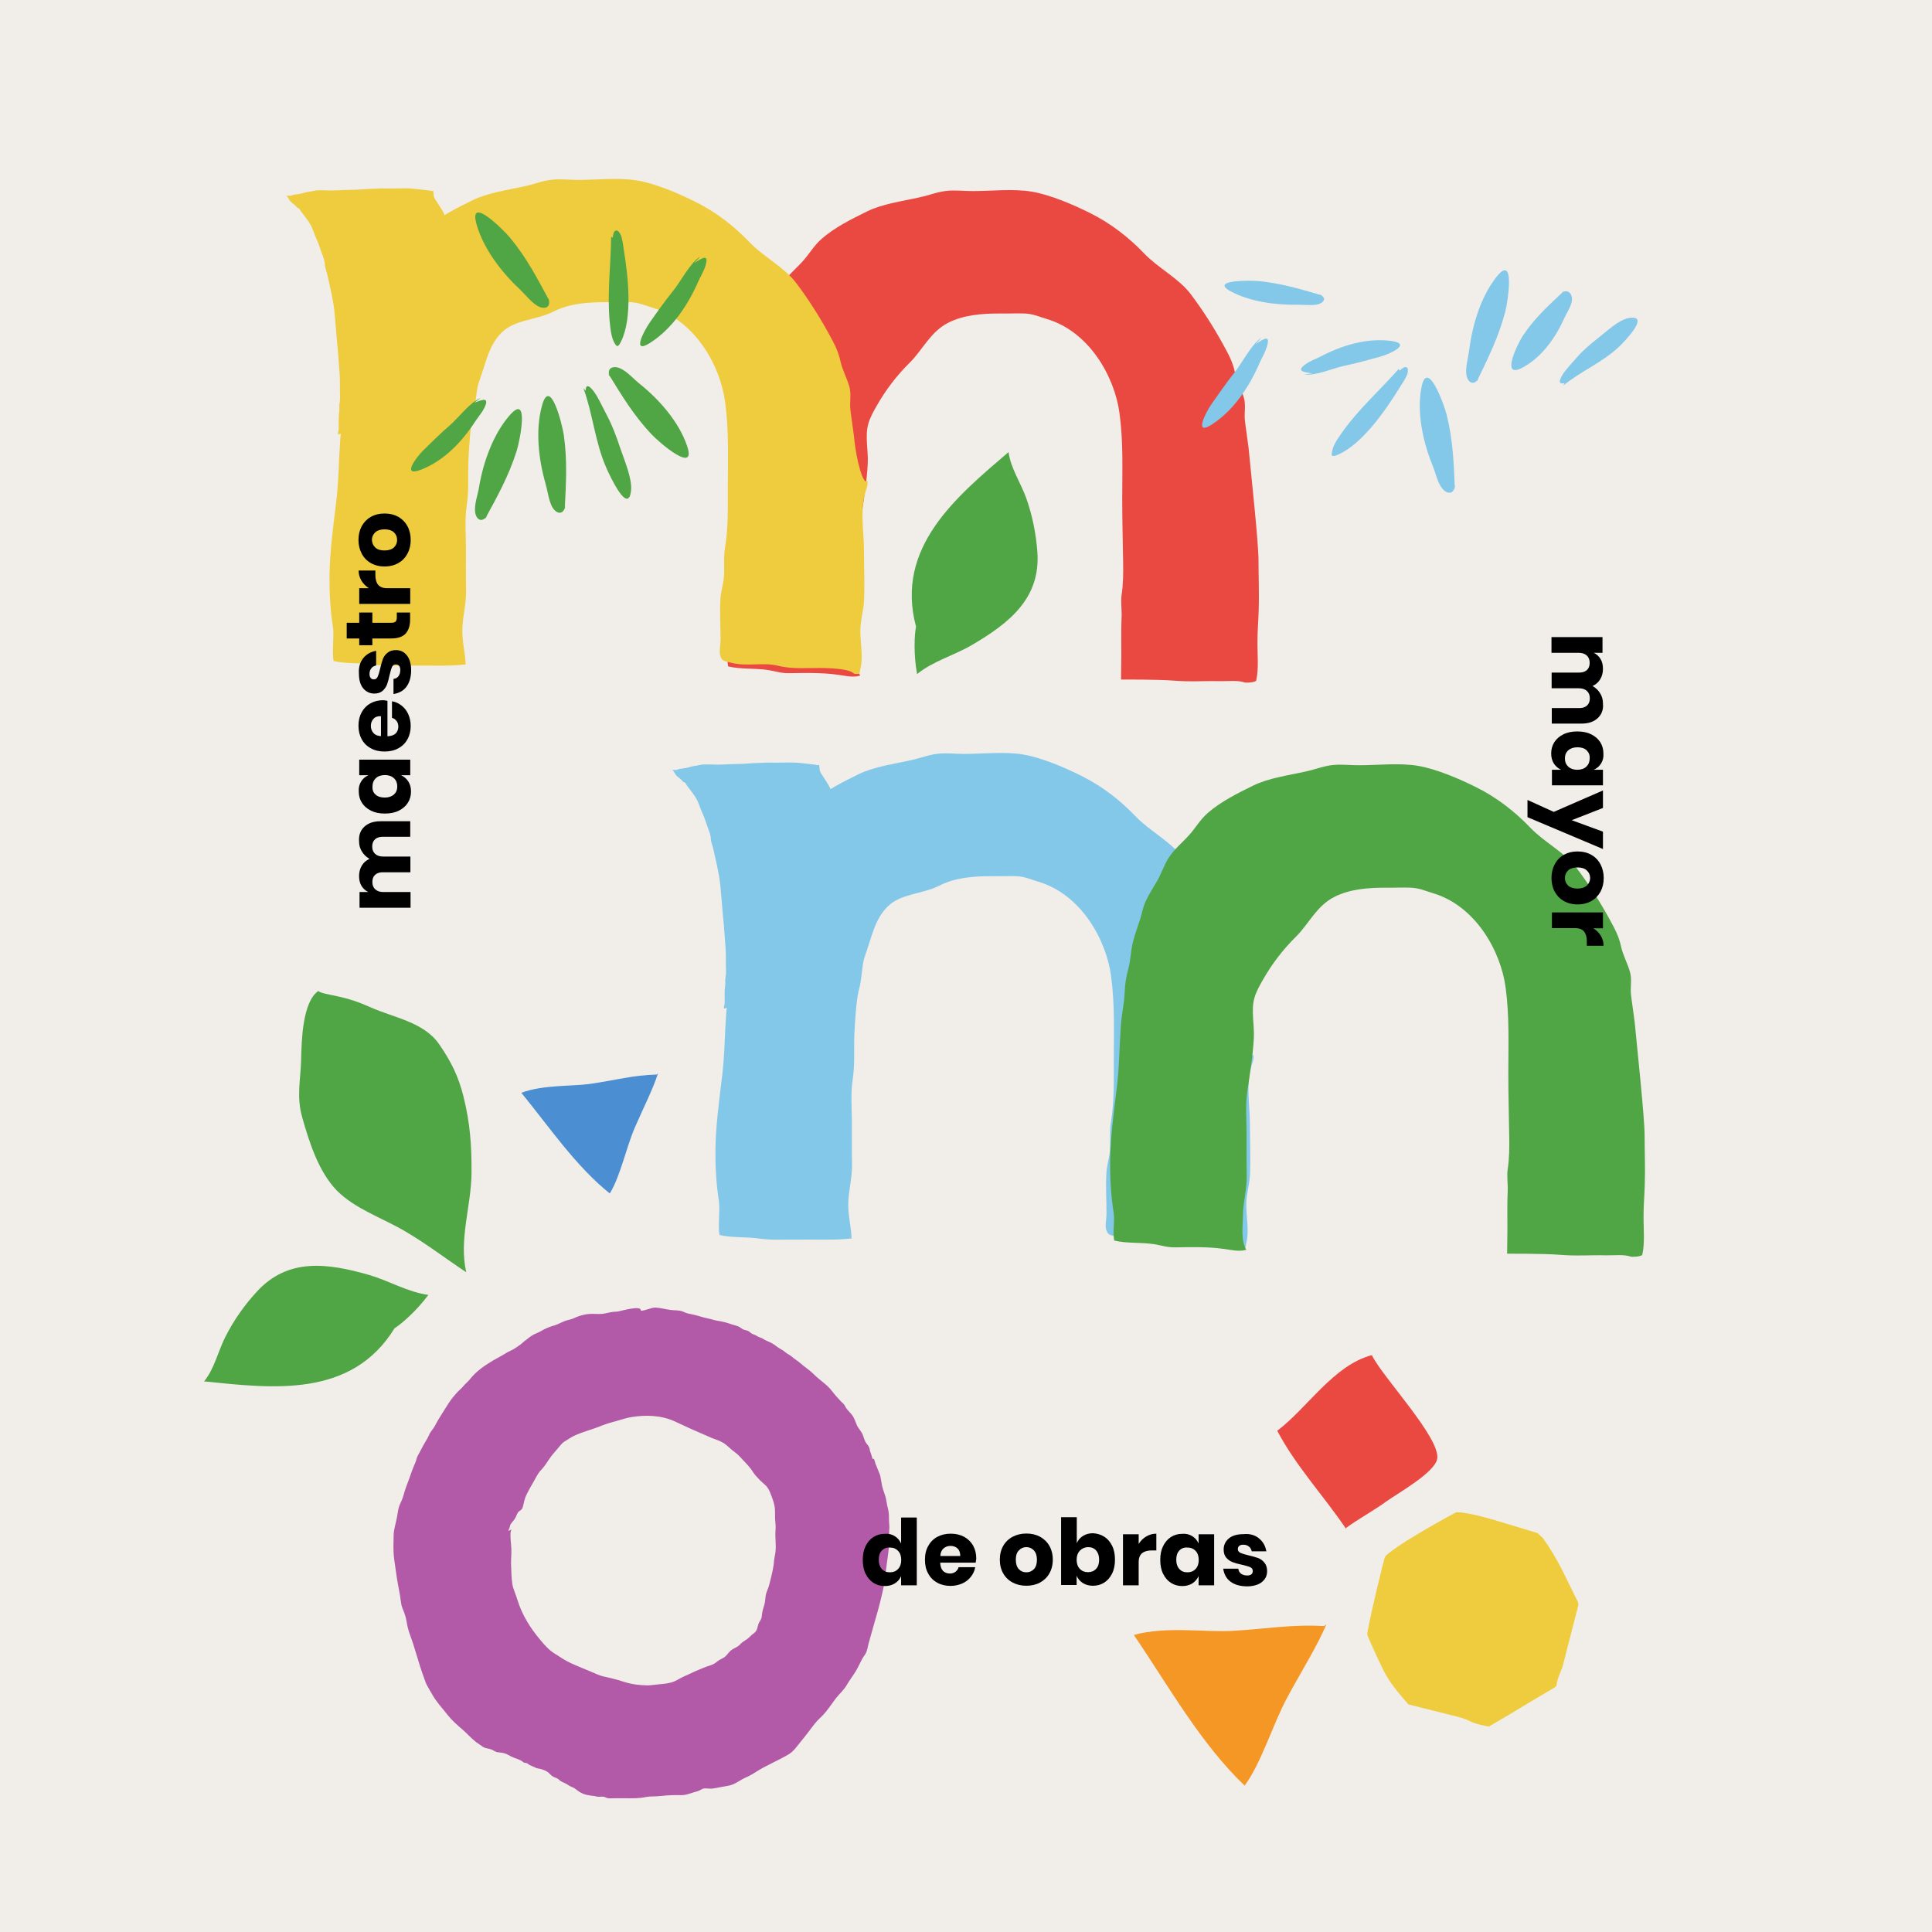 <?xml version="1.0" encoding="utf-8"?>
<!-- Generator: Adobe Illustrator 24.2.0, SVG Export Plug-In . SVG Version: 6.00 Build 0)  -->
<svg version="1.1" id="Camada_1" xmlns="http://www.w3.org/2000/svg" xmlns:xlink="http://www.w3.org/1999/xlink" x="0px" y="0px"
	 viewBox="0 0 1280 1280" style="enable-background:new 0 0 1280 1280;" xml:space="preserve">
<style type="text/css">
	.st0{fill:#F1EEE9;}
	.st1{fill:#EFCC3E;}
	.st2{fill:#B25AA7;}
	.st3{fill:#E94941;}
	.st4{fill:#83C8E8;}
	.st5{fill:#50A545;}
	.st6{enable-background:new    ;}
	.st7{fill:#F49725;}
	.st8{fill:#4B8ED2;}
</style>
<g>
	<rect x="-12" y="-12" class="st0" width="1303.9" height="1303.9"/>
	<g>
		<path class="st1" d="M933.1,1129.2c-6.1-7-12.3-14.1-16.5-22.5c-3.4-6.8-10.6-22.6-10.7-23.7c-0.1-0.8,0-1.6,0.2-2.3
			c2.9-15.5,10.9-48.3,11.5-49.2c0.6-1,1.5-1.7,2.4-2.4c12.6-10.1,44.8-27.2,44.8-27.2s2.7,0,4,0.2c9.7,1.4,19,4.3,28.4,7.1
			c7.2,2.2,14.3,4.3,21.5,6.5l3.5,3.3c10.1,14,15.2,26.4,22.9,41.8c0.3,0.5,0.5,1.1,0.6,1.7c0.1,0.7-0.1,1.4-0.3,2.1
			c-3.3,12.9-6.6,25.7-9.9,38.6c-1.1,4.1-4,9-4.3,13.7l-1.7,1.4c-16,9.3-27,16.3-43.1,25.6c0,0-8.6-1.5-12.2-3.4
			c-3.4-1.8-7.6-3-11.7-3.9C952.7,1134.2,933.1,1129.2,933.1,1129.2z"/>
	</g>
	<g>
		<path class="st2" d="M589,1007.3c0-2.4,0-4.6-0.5-6.9c-0.5-2.1-1-4.1-1.3-6.3c-0.5-3.6-2.3-6.7-2.9-10.3c-0.3-1.8-0.7-3.7-1-5.5
			c-0.3-1.6-1.1-3-1.6-4.5c-0.6-1.6-1.4-3.1-1.9-4.8c-0.3-0.9-0.4-3-1.8-2.5c-0.2-1.4-1.2-4-1.6-5.2c-0.2-0.8-0.2-1.6-0.6-2.4
			c-0.5-1.3-1.6-2.2-2.3-3.4c-0.8-1.4-1.2-3.2-1.8-4.7c-0.9-2.4-2.9-4.2-4-6.6c-1.1-2.5-1.6-4.7-3.4-7c-1.2-1.5-2.6-2.8-3.7-4.3
			c-0.5-0.7-0.8-1.6-1.3-2.3c-0.6-0.8-1.5-1.4-2.2-2.2c-2-2.1-4.1-4.4-5.8-6.7c-3.4-4.5-8.2-7.2-12.1-11.2c-2.8-2.8-6.1-4.8-9-7.4
			c-1.4-1.3-3.1-2.2-4.5-3.4c-1-0.9-2.1-1.7-3.3-2.4c-1.4-0.7-2.3-1.7-3.5-2.5c-1.1-0.7-2.2-1.3-3.3-2c-2.1-1.5-3.6-2.8-6.1-3.8
			c-1.4-0.6-2.6-1.1-3.8-1.9c-0.9-0.6-1.7-0.8-2.7-1.2c-1.1-0.4-2-1.2-3.1-1.6c-1.6-0.5-2.2-0.9-3.4-2c-1.1-0.9-2.5-0.9-3.8-1.4
			c-1.4-0.5-2.3-1.7-3.7-2.2c-1.3-0.5-2.7-0.8-4-1.2c-3.1-1.1-5.9-1.9-9.2-2.4c-2.5-0.3-4.5-1.2-6.8-1.6c-3.9-0.8-7.5-2.2-11.4-2.9
			c-1.3-0.2-2.5-0.5-3.7-1c-0.9-0.4-1.9-0.9-2.9-1.1c-2.3-0.5-4.8-0.3-7.1-0.7c-3.2-0.4-6.2-1.3-9.4-1.5c-3.2-0.1-6.8,2.1-10,2.1
			c1-4.2-14.4,0.6-15.9,0.6c-2.8,0-5.1,0.6-7.9,1.2c-3.3,0.7-6.7,0.1-10.1,0.3c-2.8,0.2-6,1-8.5,2c-1.4,0.6-2.5,1.2-4,1.6
			c-1.2,0.3-2.4,0.6-3.6,1c-2.7,1-5.1,2.5-7.8,3.2c-3,0.8-6,2.2-8.7,3.8c-1.4,0.8-2.9,1.3-4.3,2c-2.2,1.1-4.2,3-6.2,4.4
			c-0.7,0.5-1.1,1-1.8,1.6c-1.2,1-2.8,2-4.1,2.9c-2.2,1.6-4.7,2.3-6.9,3.8c-2.7,1.7-5.6,3.1-8.3,4.7c-5.5,3.3-11,7.1-15,12.2
			c-0.9,1.2-2.1,2.2-3.2,3.3s-2.1,2.5-3.3,3.5c-1.9,1.7-3.6,3.7-5.2,5.7c-1.8,2.3-3.4,4.8-4.9,7.3c-2.1,3.5-4.4,6.7-6.2,10.3
			c-0.8,1.7-2,3.1-3.1,4.7c-1,1.3-1.4,2.8-2.2,4.2c-1.9,3.1-3.6,6.2-5.3,9.5c-0.7,1.5-1.6,2.6-2,4.2c-0.3,1.3-0.7,2.4-1.3,3.7
			c-1.4,3.2-2.5,6.4-3.6,9.6c-0.9,2.6-2,5.1-2.8,7.7c-0.7,2.2-1.2,4.3-2.1,6.5c-0.9,2.1-1.9,3.9-2.3,6.1c-0.3,1.9-0.7,3.8-1,5.7
			c-0.7,3.8-2,7.4-2.1,11.2c-0.1,4.6-0.3,9.3,0.1,13.9c0.4,4.1,1.2,8.2,1.7,12.3c0.6,4.7,1.6,9.1,2.4,13.8c0.3,2,0.5,4.1,0.9,6.1
			s1.3,3.8,2,5.7c0.7,1.9,1.2,3.8,1.5,5.7c0.5,3.2,1.2,5.9,2.3,8.9c3.4,9.1,5.6,18.6,9,27.7c0.7,1.9,1.2,3.8,2.2,5.6
			c1.1,2.1,2.4,4.1,3.5,6.1c2.7,4.9,6.6,8.9,10,13.3c2.8,3.6,6.3,6.7,9.7,9.6c3.2,2.7,5.9,5.9,9.2,8.5c1.5,1.1,3.1,2.2,4.6,3.2
			c1.8,1.2,3.8,1,5.7,1.8c1.5,0.6,2.5,1.6,4.2,1.8c1.5,0.2,2.9,0.3,4.3,0.7c2.3,0.6,4.1,2.1,6.3,2.9c2.4,0.9,4.7,1.5,6.7,3.3
			c0.5,0.1,2,0.2,2.4,0.6c0.9,0.8,2,1.3,3,1.7c0.9,0.3,1.6,0.7,2.4,1.1c1.1,0.5,2.3,0.5,3.4,0.8c2,0.7,3.8,1.2,5.4,2.7
			c1.2,1.2,1.8,2,3.4,2.7c1.4,0.5,2.5,0.9,3.6,2c1.5,1.4,3.5,1.7,5.2,2.9c1,0.7,2,1.3,3.1,1.7c1.7,0.6,2.8,1.7,4.2,2.7
			c2,1.4,4.4,2.4,6.8,2.7c1.2,0.2,2.4,0.4,3.7,0.5c0.9,0.1,1.7,0.5,2.6,0.5c1.3,0.1,2.8-0.3,4.1,0.1c0.7,0.2,1.4,0.7,2.1,0.8
			c1.4,0.3,2.9,0.1,4.2,0.1c2.5,0,5,0,7.4,0c4.7,0,9.1,0.2,13.7-0.8c2.8-0.6,5.8-0.3,8.6-0.6c3.9-0.4,7.7-0.7,11.6-0.7
			c2.2,0,4.4,0.2,6.5-0.3c1.7-0.4,3.4-1,5-1.5c1.4-0.4,2.8-0.7,4.2-1.4c0.7-0.3,1.4-0.9,2.2-1.1c1.8-0.4,4,0.2,5.8,0
			c1.9-0.2,3.9-0.6,5.8-1c2.3-0.5,4.8-0.7,7-1.4c3.4-1.1,6.2-3.5,9.5-4.9c3-1.3,5.9-3.1,8.7-4.9c3.1-1.9,6.4-3.4,9.6-5.1
			c3.4-1.8,6.9-3.4,10.2-5.4c3.2-1.9,5.4-5.2,7.7-8c2.6-3.1,5.1-6.4,7.5-9.6c1.3-1.7,2.5-3.3,3.9-4.8c1.8-1.9,3.8-3.5,5.4-5.6
			c2.4-2.9,4.4-6,6.7-9s5.4-5.6,7.2-8.8c1.9-3.3,4.3-6.3,6.2-9.5c1.4-2.4,2.6-5,3.9-7.5c0.7-1.3,1.4-2.4,2.2-3.5
			c1.4-2,1.6-4.7,2.2-6.9c1.9-7.1,4-14.1,6-21.2c1.2-4.2,2.2-8.4,3.2-12.7c1.5-6.1,2.1-12.7,2.9-18.9c0.6-5,1.6-10.3,1.6-15.3
			c0-2.3,0-4.7,0-7.1C589.5,1011.7,589,1009.5,589,1007.3z M446.8,941.6c4.9,2.2,9.7,4.6,14.7,6.7c3.2,1.3,6.4,2.9,9.6,4.2
			c2.6,1.1,5.3,1.8,7.7,3.2c2.5,1.4,4.4,3.6,6.6,5.3c1.6,1.2,3.1,2.3,4.4,3.7c3,3.3,6.5,6.5,8.9,10.3c1.4,2.2,3,3.8,4.8,5.7
			c1.4,1.4,3,2.6,4.3,4c1.9,2.1,2.7,4.9,3.7,7.5c0.8,2.1,1.5,4.3,1.8,6.6c0.3,2.4,0.1,4.8,0.2,7.1c0.1,2.7,0.6,5.2,0.3,8
			c-0.4,4.7,0.5,9.3,0,14c-0.2,2.1-0.8,4.1-1,6.3c-0.1,1.6-0.3,3.1-0.6,4.7c-0.6,3.4-1.5,6.7-2.3,10c-0.5,2.2-1.3,4.1-2.1,6.2
			c-0.9,2.6-0.6,5.4-1.4,8c-0.6,2.2-1.4,4.3-1.6,6.7c-0.1,2-0.4,2.8-1.5,4.5c-1.2,1.7-1.2,3.9-2.1,5.8c-0.7,1.4-2,2.1-3.2,3.1
			c-1.4,1.3-2.5,2.6-4.2,3.5c-1.4,0.9-2.5,1.6-3.6,2.9c-1.6,1.7-3.7,2.2-5.5,3.5c-1.6,1.1-2.5,2.8-3.9,4.1c-1.6,1.5-3.7,2.1-5.4,3.4
			c-1.5,1.2-2.5,2-4.4,2.6c-3.5,1.1-7.1,2.6-10.5,4.1c-2.4,1.1-4.7,2.3-7.2,3.3c-2.2,1-4.2,2.3-6.4,3.3c-3.3,1.4-6.9,1.7-10.4,2
			c-2.5,0.2-5.1,0.7-7.6,0.7c-5.1-0.1-9.9-0.6-14.7-2.1c-3.4-1.1-6.8-2.1-10.3-2.9c-2.7-0.6-5.5-1.1-8-2.2c-5.4-2.4-11-4.5-16.3-6.9
			c-2.9-1.3-5.4-2.6-8.1-4.4c-1.3-0.9-2.7-1.7-4.1-2.6c-3.7-2.3-6.8-5.8-9.5-9.1c-6.7-7.9-12.2-16.8-15.2-26.8
			c-1-3.4-2.8-6.9-3.3-10.4c-0.6-4.1-0.6-8.4-0.8-12.6c-0.1-3.4,0.3-6.8,0.2-10.2c-0.1-3-0.6-6.1-0.6-9.2c0-1.4,0-2.7,0.7-3.9
			c-2,0.9-2,1-2,1.1c-0.1-0.9,0.4-1.4,0.7-2.2c0.3-0.9,0.3-1.7,0.8-2.5c1.1-1.6,2.5-2.8,3.3-4.6c0.8-1.7,1-3,2.6-4.1
			s1.9-1.5,2.3-3.5c0.6-2.6,1.1-5,2.3-7.4c1.2-2.3,2.4-4.7,3.8-7c1.9-3,3.3-6.7,5.8-9.2c2.6-2.7,4.3-5.8,6.5-8.8
			c1.4-1.9,3-3.6,4.5-5.4c1.4-1.6,2.7-3.6,4.6-4.7c2-1.2,4.1-2.7,6.2-3.7c5.9-2.8,12.4-4.3,18.4-6.8c3.3-1.3,6.5-2.2,9.9-3.1
			c3.1-0.9,6.2-1.9,9.4-2.5C427.7,937.3,437.9,937.6,446.8,941.6z"/>
		<g>
			<path class="st3" d="M833.8,371.9c0,10.8,0.5,21.8,0.1,32.6c-0.2,7-0.8,13.6-0.8,20.5c-0.1,8,1,18.4-0.9,26.1
				c-2.5,1.5-7.4,1.1-7.4,1.1c-4.7-1.7-11.4-0.8-16.5-0.9c-10.7-0.3-19.4,0.6-31.2-0.4c-10.3-0.8-34.4-0.7-34.4-0.7
				s0.2-12.7,0.2-15.6c0-8.9-0.2-17.2,0.2-26.1c0.2-4.3-0.7-10.2,0-14.4c1.1-7.2,1.1-14.3,1-21.6c-0.2-14-0.6-28-0.6-41.5
				c0-19.1,0.8-38.2-1.8-57.2c-3.2-24.1-19.9-54-48-62.4c-5.3-1.6-9.3-3.5-14.9-3.7c-5.5-0.2-11.1,0.1-16.6,0
				c-11.4,0-23.7,0.9-33.9,6.1c-11.9,6-16.9,17.9-25.6,26.5c-8.7,8.6-15.9,18.1-21.7,28.3c-2.1,3.6-4.6,8.1-5.7,12.1
				c-2.4,8.3,0.1,18.1-0.4,26.6c-0.6,11.7-2.6,23.6-4.3,35.2c-1.4,9.3-0.5,18.9-0.5,28.3c0,9.3-0.1,18.7,0.1,28
				c0.1,8.9-2.4,17.3-2.5,26.1c-0.1,7.5-1.5,16.4,2.2,22.7c-4.8,1.5-10.4,0-15.2-0.6c-10.6-1.5-21.4-1.1-32.1-1
				c-5.1,0.1-8.8-1.3-13.8-2.1c-8.5-1.3-18.3-0.4-26.4-2.4c-1.2-6.1,0.5-12.5-0.4-18.6c-1.8-11.5-2.4-22.6-2.3-34.3
				c0.2-15.7,2.4-31.8,4.3-47.5c1.8-14,1.8-28.2,2.8-42.2c0.5-7.2,2.2-14.2,2.5-21.5c0.2-5.5,0.9-10.3,2.4-15.7
				c1.5-5.6,1.6-11.1,2.8-16.7c1.6-7.4,4.9-14.6,6.6-22c1.8-7.5,5.8-12.9,9.7-19.7c2.8-4.9,4.5-10.2,7.5-15.1
				c3.7-5.9,8.8-9.9,13.5-15.1c4.4-4.8,7.5-10.5,12.6-14.9c8.4-7.4,19.8-13.1,30.2-18.2c10.2-5,23.4-6.7,34.8-9.3
				c6.1-1.3,12.2-3.8,18.4-4.3c5.3-0.5,11.2,0.2,16.6,0.2c12.4,0,27-1.7,39.3,0.4c12.4,2.1,27.6,8.7,38.6,14.2
				c13.7,6.8,25.8,16.3,35.8,26.8c9.3,9.7,22.8,16.3,30.8,26.9c8.2,10.9,15,21.6,21.5,33.4c3.4,6.2,6.2,11.2,7.7,18
				c1.3,6.2,4.5,11.6,6.1,17.6c1.3,4.9,0,10,0.6,14.9c0.7,6,1.7,11.9,2.4,17.8C828.8,313.5,833.9,360.1,833.8,371.9z"/>
			<path class="st1" d="M574.7,318.3c0.5,3.6-1,6-1.8,9.4c-3,11.6-0.5,24.9-0.5,36.7c0,10.8,0.5,21.8,0.1,32.6
				c-0.2,7-2.4,13.5-2.5,20.4c-0.1,8,2,17.7,0.1,25.4c-0.9,3.6,0.4,4-4.2,3.6c0.6,0.1-2.3-1.6-2.5-1.6c-4.7-1.7-11.6-2-16.7-2.2
				c-10.7-0.3-21.1,1-31.1-1.5c-10.1-2.5-21,0.7-31.1-2c-4-1.1-6.1-0.7-7.3-4.6c-0.9-2.9,0.2-7.5,0.2-10.5c0-8.9-0.6-18-0.1-26.9
				c0.2-4.3,1.3-8,2-12.2c1.1-7.2-0.2-14.4,1-21.6c2.2-13.3,1.9-26.3,1.9-39.8c0-19.1,0.8-38.2-1.8-57.2c-3.2-24.1-19.9-54-48-62.4
				c-5.3-1.6-9.3-3.5-14.9-3.7c-5.5-0.2-11.1,0.1-16.6,0c-11.4,0-23.7,0.9-33.9,6.1c-11.9,6-25.9,5.3-34.6,14
				c-8.7,8.6-10.5,20.2-15.4,33.8c-1.4,3.9-2,15.2-3.1,19.1c-2.4,8.3-3,22-3.5,30.5c-0.6,11.7,0.5,19.8-1.2,31.4
				c-1.4,9.3-0.5,18.9-0.5,28.3c0,9.3-0.1,18.7,0.1,28c0.1,8.9-2.4,17.3-2.5,26.1c-0.1,7.5,2,15.9,2.2,22.7
				c-4.5,0.5-9.7,0.8-15.4,0.8c-11.4,0-19.6-0.1-30.3,0c-5.1,0.1-10.5,0-15.4-0.7c-8.5-1.3-18.3-0.4-26.4-2.4
				c-1.2-6.1,0.5-16.3-0.4-22.4c-1.8-11.5-2.4-22.6-2.3-34.3c0.2-15.7,2.4-31.8,4.3-47.5c1.8-14,1.8-28.2,2.8-42.2
				c0.5-7.2,2.2-14.2,2.5-21.5c0.2-5.5,0.9-10.3,2.4-15.7c1.5-5.6,1.6-11.1,2.8-16.7c1.6-7.4,4.9-14.6,6.6-22
				c1.8-7.5,5.8-12.9,9.7-19.7c2.8-4.9,4.5-10.2,7.5-15.1c3.7-5.9,8.8-9.9,13.5-15.1c4.4-4.8,7.5-10.5,12.6-14.9
				c8.4-7.4,19.8-13.1,30.2-18.2c10.2-5,23.4-6.7,34.8-9.3c6.1-1.3,12.2-3.8,18.4-4.3c5.3-0.5,11.2,0.2,16.6,0.2
				c12.4,0,27-1.7,39.3,0.4c12.4,2.1,27.6,8.7,38.6,14.2c13.7,6.8,25.8,16.3,35.8,26.8c9.3,9.7,22.8,16.3,30.8,26.9
				c8.2,10.9,15,21.6,21.5,33.4c3.4,6.2,6.2,11.2,7.7,18c1.3,6.2,4.5,11.6,6.1,17.6c1.3,4.9,0,10,0.6,14.9c0.7,6,1.7,11.9,2.4,17.8
				C567.3,305.9,572.3,322.5,574.7,318.3z"/>
			<path class="st1" d="M197.6,137.4c0.8,0.8,1.3,2,2,2.9c2.3,3.1,5,6.2,6.7,9.7c1.3,2.8,2.2,5.8,3.5,8.6c1.7,3.7,2.7,7.6,4.2,11.3
				c0.5,1.3,0.9,2.6,1.1,4c0.2,1.2,0.1,2.5,0.5,3.7c0.6,1.8,1.1,3.6,1.5,5.4c1.7,7.8,3.7,15.7,4.5,23.7c0.8,8.7,1.4,17.3,2.3,26
				c0.4,4.5,0.6,9,1,13.5c0.4,4.2,0.3,8.4,0.3,12.6c0,2.2,0.2,4.5,0,6.7c-0.1,1.5-0.5,2.8-0.4,4.3c0,1.1,0.1,2.2-0.1,3.3
				c-0.4,2.7-0.3,5.3-0.3,8c0,1.3,0.1,2.7-0.1,4c-0.1,0.7-0.6,1.9-0.3,2.7c0.6-0.1,1-0.3,1.6-0.4c1.1-0.1,2.3,0,3.4,0
				c7,0,13.8-0.4,20.8-0.9c3.6-0.3,7.1-0.5,10.7,0.1c3.9,0.6,7.9,0.8,11.9,0.7c2.5-0.1,4.9-0.5,7.3-0.8c1-0.1,2.1-0.3,3.1-0.3
				c1.8,0,3.4,0.5,5.2,0.4c3.1-0.3,6.2-0.4,9.3-0.3c1.2,0,1.6,0.4,2.6,0.7c0.8,0.3,1.9,0.3,2.8,0.5c0.7,0.1,1.6,0.2,2.3,0.4
				c0.6,0.1,1.1,0.5,1.7,0.7c0.3,0.1,1.7,0.3,1.9,0c0.3-0.4-0.3-1.3-0.4-1.7c-0.2-1.3,0.3-2.8,0.4-4.1c0.2-3.5,0-7.1,0-10.7
				c0-6.8,0-13.5,0-20.3c0-2.6,0-5.2,0-7.8c0-1.9-0.3-3.7-0.4-5.6c-0.4-6.5,0-13.2,0-19.8c0-3.3,0.1-6.5,0-9.8
				c0-2.3-0.5-4.6-0.4-6.9c0-3.5-0.1-7.2-0.5-10.7c-0.5-3.9-0.8-8-1.6-11.9c-0.4-2-1-3.8-1.3-5.9c-0.3-2.7-0.7-5.1-1.5-7.7
				c-1.5-4.9-2.9-9.9-4.9-14.6c-1.8-4.3-3.1-8.9-5.7-12.9c-1.3-2.1-2.7-4.1-4-6.2c-0.4-0.6-0.6-1.2-0.8-1.8
				c-0.4-1.2-0.1-2.7-0.6-3.9c-0.9,0.5-1.8,0.1-2.7-0.1c-3.2-0.4-6.5-0.8-9.8-1.1c-5.5-0.6-11.2-0.2-16.7-0.2
				c-2.9,0-5.8-0.2-8.7,0.1c-2.8,0.2-5.5,0.1-8.3,0.4c-5.7,0.5-11.4,0.3-17.2,0.7c-4.5,0.3-9-0.2-13.4,0c-1.6,0.1-3,0.6-4.5,0.8
				c-1.3,0.2-2.4,0.3-3.7,0.7c-2.3,0.8-4.6,1-7,1.4c-0.9,0.1-1.6,0.5-2.4,0.7c-0.8,0.2-1.6-0.2-2.5,0c0,0.5,0.5,0.8,0.8,1.2
				c0.4,0.5,0.6,1.1,0.9,1.6c1.1,1.7,2.9,2.6,4.3,4c0.3,0.3,0.5,0.7,0.8,1c0.4,0.3,0.9,0.3,1.2,0.6
				C198.9,138.7,199.6,139.5,197.6,137.4z"/>
		</g>
		<g>
			<path class="st4" d="M830.4,698.6c0.5,3.6-1,6-1.8,9.4c-3,11.6-0.5,24.9-0.5,36.7c0,10.8,0.5,21.8,0.1,32.6
				c-0.2,7-2.4,13.5-2.5,20.4c-0.1,8,2,17.7,0.1,25.4c-0.9,3.6,0.4,4-4.2,3.6c0.6,0.1-2.3-1.6-2.5-1.6c-4.7-1.7-11.6-2-16.7-2.2
				c-10.7-0.3-21.1,1-31.1-1.5c-10.1-2.5-21,0.7-31.1-2c-4-1.1-6.1-0.7-7.3-4.6c-0.9-2.9,0.2-7.5,0.2-10.5c0-8.9-0.6-18-0.1-26.9
				c0.2-4.3,1.3-8,2-12.2c1.1-7.2-0.2-14.4,1-21.6c2.2-13.3,1.9-26.3,1.9-39.8c0-19.1,0.8-38.2-1.8-57.2c-3.2-24.1-19.9-54-48-62.4
				c-5.3-1.6-9.3-3.5-14.9-3.7c-5.5-0.2-11.1,0.1-16.6,0c-11.4,0-23.7,0.9-33.9,6.1c-11.9,6-25.9,5.3-34.6,14
				c-8.7,8.6-10.5,20.2-15.4,33.8c-1.4,3.9-2,15.2-3.1,19.1c-2.4,8.3-3,22-3.5,30.5c-0.6,11.7,0.5,19.8-1.2,31.4
				c-1.4,9.3-0.5,18.9-0.5,28.3c0,9.3-0.1,18.7,0.1,28c0.1,8.9-2.4,17.3-2.5,26.1c-0.1,7.5,2,15.9,2.2,22.7
				c-4.5,0.5-9.7,0.8-15.4,0.8c-11.4,0-19.6-0.1-30.3,0c-5.1,0.1-10.5,0-15.4-0.7c-8.5-1.3-18.3-0.4-26.4-2.4
				c-1.2-6.1,0.5-16.3-0.4-22.4c-1.8-11.5-2.4-22.6-2.3-34.3c0.2-15.7,2.4-31.8,4.3-47.5c1.8-14,1.8-28.2,2.8-42.2
				c0.5-7.2,2.2-14.2,2.5-21.5c0.2-5.5,0.9-10.3,2.4-15.7c1.5-5.6,1.6-11.1,2.8-16.7c1.6-7.4,4.9-14.6,6.6-22
				c1.8-7.5,5.8-12.9,9.7-19.7c2.8-4.9,4.5-10.2,7.5-15.1c3.7-5.9,8.8-9.9,13.5-15.1c4.4-4.8,7.5-10.5,12.6-14.9
				c8.4-7.4,19.8-13.1,30.2-18.2c10.2-5,23.4-6.7,34.8-9.3c6.1-1.3,12.2-3.8,18.4-4.3c5.3-0.5,11.2,0.2,16.6,0.2
				c12.4,0,27-1.7,39.3,0.4c12.4,2.1,27.6,8.7,38.6,14.2c13.7,6.8,25.8,16.3,35.8,26.8c9.3,9.7,22.8,16.3,30.8,26.9
				c8.2,10.9,15,21.6,21.5,33.4c3.4,6.2,6.2,11.2,7.7,18c1.3,6.2,4.5,11.6,6.1,17.6c1.3,4.9,0,10,0.6,14.9c0.7,6,1.7,11.9,2.4,17.8
				C823,686.3,828.1,702.9,830.4,698.6z"/>
			<path class="st5" d="M1089.6,752.3c0,10.8,0.5,21.8,0.1,32.6c-0.2,7-0.8,13.6-0.8,20.5c-0.1,8,1,18.4-0.9,26.1
				c-2.5,1.5-7.4,1.1-7.4,1.1c-4.7-1.7-11.4-0.8-16.5-0.9c-10.7-0.3-19.4,0.6-31.2-0.4c-10.3-0.8-34.4-0.7-34.4-0.7
				s0.2-12.7,0.2-15.6c0-8.9-0.2-17.2,0.2-26.1c0.2-4.3-0.7-10.2,0-14.4c1.1-7.2,1.1-14.3,1-21.6c-0.2-14-0.6-28-0.6-41.5
				c0-19.1,0.8-38.2-1.8-57.2c-3.2-24.1-19.9-54-48-62.4c-5.3-1.6-9.3-3.5-14.9-3.7c-5.5-0.2-11.1,0.1-16.6,0
				c-11.4,0-23.7,0.9-33.9,6.1c-11.9,6-16.9,17.9-25.6,26.5c-8.7,8.6-15.9,18.1-21.7,28.3c-2.1,3.6-4.6,8.1-5.7,12.1
				c-2.4,8.3,0.1,18.1-0.4,26.6c-0.6,11.7-2.6,23.6-4.3,35.2c-1.4,9.3-0.5,18.9-0.5,28.3c0,9.3-0.1,18.7,0.1,28
				c0.1,8.9-2.4,17.3-2.5,26.1c-0.1,7.5-1.5,16.4,2.2,22.7c-4.8,1.5-10.4,0-15.2-0.6c-10.6-1.5-21.4-1.1-32.1-1
				c-5.1,0.1-8.8-1.3-13.8-2.1c-8.5-1.3-18.3-0.4-26.4-2.4c-1.2-6.1,0.5-12.5-0.4-18.6c-1.8-11.5-2.4-22.6-2.3-34.3
				c0.2-15.7,2.4-31.8,4.3-47.5c1.8-14,1.8-28.2,2.8-42.2c0.5-7.2,2.2-14.2,2.5-21.5c0.2-5.5,0.9-10.3,2.4-15.7
				c1.5-5.6,1.6-11.1,2.8-16.7c1.6-7.4,4.9-14.6,6.6-22c1.8-7.5,5.8-12.9,9.7-19.7c2.8-4.9,4.5-10.2,7.5-15.1
				c3.7-5.9,8.8-9.9,13.5-15.1c4.4-4.8,7.5-10.5,12.6-14.9c8.4-7.4,19.8-13.1,30.2-18.2c10.2-5,23.4-6.7,34.8-9.3
				c6.1-1.3,12.2-3.8,18.4-4.3c5.3-0.5,11.2,0.2,16.6,0.2c12.4,0,27-1.7,39.3,0.4c12.4,2.1,27.6,8.7,38.6,14.2
				c13.7,6.8,25.8,16.3,35.8,26.8c9.3,9.7,22.8,16.3,30.8,26.9c8.2,10.9,15,21.6,21.5,33.4c3.4,6.2,6.2,11.2,7.7,18
				c1.3,6.2,4.5,11.6,6.1,17.6c1.3,4.9,0,10,0.6,14.9c0.7,6,1.7,11.9,2.4,17.8C1084.6,693.9,1089.6,740.5,1089.6,752.3z"/>
			<path class="st4" d="M453.3,517.8c0.8,0.8,1.3,2,2,2.9c2.3,3.1,5,6.2,6.7,9.7c1.3,2.8,2.2,5.8,3.5,8.6c1.7,3.7,2.7,7.6,4.2,11.3
				c0.5,1.3,0.9,2.6,1.1,4c0.2,1.2,0.1,2.5,0.5,3.7c0.6,1.8,1.1,3.6,1.5,5.4c1.7,7.8,3.7,15.7,4.5,23.7c0.8,8.7,1.4,17.3,2.3,26
				c0.4,4.5,0.6,9,1,13.5c0.4,4.2,0.3,8.4,0.3,12.6c0,2.2,0.2,4.5,0,6.7c-0.1,1.5-0.5,2.8-0.4,4.3c0,1.1,0.1,2.2-0.1,3.3
				c-0.4,2.7-0.3,5.3-0.3,8c0,1.3,0.1,2.7-0.1,4c-0.1,0.7-0.6,1.9-0.3,2.7c0.6-0.1,1-0.3,1.6-0.4c1.1-0.1,2.3,0,3.4,0
				c7,0,13.8-0.4,20.8-0.9c3.6-0.3,7.1-0.5,10.7,0.1c3.9,0.6,7.9,0.8,11.9,0.7c2.5-0.1,4.9-0.5,7.3-0.8c1-0.1,2.1-0.3,3.1-0.3
				c1.8,0,3.4,0.5,5.2,0.4c3.1-0.3,6.2-0.4,9.3-0.3c1.2,0,1.6,0.4,2.6,0.7c0.8,0.3,1.9,0.3,2.8,0.5c0.7,0.1,1.6,0.2,2.3,0.4
				c0.6,0.1,1.1,0.5,1.7,0.7c0.3,0.1,1.7,0.3,1.9,0c0.3-0.4-0.3-1.3-0.4-1.7c-0.2-1.3,0.3-2.8,0.4-4.1c0.2-3.5,0-7.1,0-10.7
				c0-6.8,0-13.5,0-20.3c0-2.6,0-5.2,0-7.8c0-1.9-0.3-3.7-0.4-5.6c-0.4-6.5,0-13.2,0-19.8c0-3.3,0.1-6.5,0-9.8
				c0-2.3-0.5-4.6-0.4-6.9c0-3.5-0.1-7.2-0.5-10.7c-0.5-3.9-0.8-8-1.6-11.9c-0.4-2-1-3.8-1.3-5.9c-0.3-2.7-0.7-5.1-1.5-7.7
				c-1.5-4.9-2.9-9.9-4.9-14.6c-1.8-4.3-3.1-8.9-5.7-12.9c-1.3-2.1-2.7-4.1-4-6.2c-0.4-0.6-0.6-1.2-0.8-1.8
				c-0.4-1.2-0.1-2.7-0.6-3.9c-0.9,0.5-1.8,0.1-2.7-0.1c-3.2-0.4-6.5-0.8-9.8-1.1c-5.5-0.6-11.2-0.2-16.7-0.2
				c-2.9,0-5.8-0.2-8.7,0.1c-2.8,0.2-5.5,0.1-8.3,0.4c-5.7,0.5-11.4,0.3-17.2,0.7c-4.5,0.3-9-0.2-13.4,0c-1.6,0.1-3,0.6-4.5,0.8
				c-1.3,0.2-2.4,0.3-3.7,0.7c-2.3,0.8-4.6,1-7,1.4c-0.9,0.1-1.6,0.5-2.4,0.7s-1.6-0.2-2.5,0c0,0.5,0.5,0.8,0.8,1.2
				c0.4,0.5,0.6,1.1,0.9,1.6c1.1,1.7,2.9,2.6,4.3,4c0.3,0.3,0.5,0.7,0.8,1c0.4,0.3,0.9,0.3,1.2,0.6
				C454.7,519,455.3,519.9,453.3,517.8z"/>
		</g>
	</g>
	<g class="st6">
		<path d="M241.4,547.7c2.6-2.4,6.1-3.6,10.7-3.6h19.7v10.3h-18.4c-2.1,0-3.8,0.6-5,1.7c-1.2,1.2-1.8,2.7-1.8,4.7
			c0,2.1,0.6,3.7,1.9,4.9c1.3,1.2,3.1,1.8,5.4,1.8h18v10.4h-18.4c-2.1,0-3.8,0.6-5,1.7c-1.2,1.1-1.8,2.7-1.8,4.7
			c0,2.1,0.6,3.7,1.9,4.9c1.3,1.2,3.1,1.8,5.4,1.8h18v10.4h-33.8V591h5.8c-1.9-0.9-3.4-2.3-4.5-4.1c-1.1-1.8-1.6-4-1.6-6.5
			c0-2.6,0.6-4.9,1.8-6.9c1.2-2,2.9-3.5,5.1-4.5c-2.1-1.2-3.8-2.8-5-4.8c-1.3-2-1.9-4.3-1.9-6.8
			C237.6,553.4,238.8,550.1,241.4,547.7z"/>
		<path d="M239.3,517.7c1.2-1.9,2.8-3.2,4.8-4.1h-6.1v-10.3h33.8v10.3h-6.1c2,0.9,3.6,2.3,4.8,4.1c1.2,1.9,1.8,4.1,1.8,6.7
			c0,2.8-0.7,5.3-2.1,7.5c-1.4,2.2-3.4,3.9-6,5.2c-2.6,1.3-5.7,1.9-9.2,1.9c-3.6,0-6.6-0.6-9.2-1.9c-2.6-1.3-4.6-3-6-5.2
			c-1.4-2.2-2.1-4.7-2.1-7.5C237.5,521.8,238.1,519.6,239.3,517.7z M248.8,526.4c1.5,1.4,3.5,2,6.1,2c2.6,0,4.6-0.7,6.1-2
			c1.5-1.4,2.2-3.1,2.2-5.4c0-2.2-0.7-4-2.2-5.4c-1.5-1.4-3.5-2.1-6-2.1c-2.5,0-4.6,0.7-6,2.1c-1.5,1.4-2.2,3.2-2.2,5.4
			C246.6,523.3,247.3,525.1,248.8,526.4z"/>
		<path d="M256.7,464.3v23.5c2.5-0.1,4.4-0.8,5.5-1.9c1.1-1.2,1.7-2.7,1.7-4.5c0-1.5-0.4-2.8-1.2-3.8c-0.8-1-1.8-1.7-3-2v-11
			c2.4,0.4,4.5,1.4,6.4,2.9c1.9,1.5,3.4,3.4,4.4,5.7s1.6,4.9,1.6,7.7c0,3.3-0.7,6.3-2.1,8.8c-1.4,2.6-3.4,4.6-6,6
			c-2.6,1.5-5.7,2.2-9.2,2.2c-3.6,0-6.6-0.7-9.2-2.2c-2.6-1.4-4.6-3.4-6-6c-1.4-2.6-2.1-5.5-2.1-8.9c0-3.4,0.7-6.3,2.1-8.9
			c1.4-2.5,3.3-4.5,5.8-5.9s5.3-2.1,8.6-2.1C254.8,464,255.7,464.1,256.7,464.3z M247.4,476.3c-1.1,1.2-1.7,2.8-1.7,4.6
			c0,1.9,0.6,3.5,1.7,4.7c1.1,1.3,2.8,2,5,2.1v-13.2C250.1,474.4,248.5,475,247.4,476.3z"/>
		<path d="M240.7,436c2.1-2.6,5-4.2,8.5-4.8v9.7c-1.4,0.3-2.5,0.9-3.2,1.9c-0.8,1-1.2,2.2-1.2,3.7c0,1.2,0.3,2.1,0.8,2.7
			c0.5,0.6,1.2,0.9,2.2,0.9c1.1,0,1.8-0.6,2.4-1.7c0.5-1.1,1.1-2.9,1.6-5.2c0.6-2.6,1.2-4.7,1.8-6.4c0.6-1.7,1.6-3.1,3.1-4.3
			c1.4-1.2,3.3-1.8,5.7-1.8c1.9,0,3.7,0.5,5.2,1.6c1.5,1.1,2.7,2.6,3.5,4.5c0.8,2,1.3,4.3,1.3,7c0,4.6-1,8.2-3,11
			c-2,2.8-4.9,4.4-8.7,5v-10c1.5-0.2,2.6-0.8,3.3-1.8c0.8-1.1,1.2-2.5,1.2-4.2c0-1.2-0.3-2.1-0.8-2.7s-1.3-0.9-2.2-0.9
			c-1.2,0-2,0.6-2.5,1.7c-0.5,1.1-1,2.9-1.6,5.4c-0.5,2.5-1.1,4.6-1.7,6.2c-0.6,1.6-1.6,3-2.9,4.2c-1.4,1.2-3.2,1.8-5.5,1.8
			c-3,0-5.5-1.2-7.4-3.5s-2.8-5.6-2.8-9.8C237.5,442,238.6,438.6,240.7,436z"/>
		<path d="M262.8,405.8h8.9v4.7c0,4-1,7-2.9,9.2c-2,2.2-5.2,3.3-9.7,3.3h-12.4v4.5h-8.7V423h-8.3v-10.4h8.3v-6.8h8.7v6.8h12.6
			c1.3,0,2.3-0.3,2.8-0.8c0.5-0.5,0.8-1.5,0.8-2.8V405.8z"/>
		<path d="M239.4,384.6c-1.2-2-1.8-4.3-1.8-6.6h11.1v3c0,2.8,0.6,4.9,1.8,6.4c1.2,1.5,3.2,2.3,5.9,2.3h15.4v10.4h-33.8v-10.4h6.4
			C242.2,388.3,240.6,386.6,239.4,384.6z"/>
		<path d="M239.6,348.7c1.4-2.6,3.4-4.7,6-6.2c2.6-1.5,5.7-2.3,9.2-2.3s6.6,0.8,9.2,2.3c2.6,1.5,4.6,3.6,6,6.2
			c1.4,2.6,2.1,5.7,2.1,9c0,3.4-0.7,6.4-2.1,9c-1.4,2.7-3.4,4.8-6,6.3c-2.6,1.5-5.7,2.3-9.2,2.3s-6.6-0.8-9.2-2.3
			c-2.6-1.5-4.6-3.6-6-6.3c-1.4-2.7-2.1-5.7-2.1-9C237.5,354.4,238.2,351.4,239.6,348.7z M248.6,362.7c1.4,1.4,3.5,2,6.2,2
			c2.7,0,4.8-0.7,6.2-2c1.4-1.4,2.1-3,2.1-5c0-2-0.7-3.6-2.1-5c-1.4-1.3-3.5-2-6.2-2c-2.7,0-4.8,0.7-6.2,2c-1.4,1.3-2.2,3-2.2,5
			C246.5,359.7,247.2,361.4,248.6,362.7z"/>
	</g>
	<g class="st6">
		<path d="M1058.5,475.8c-2.6,2.4-6.1,3.6-10.7,3.6h-19.7v-10.3h18.4c2.1,0,3.8-0.6,5-1.7c1.2-1.2,1.8-2.7,1.8-4.7
			c0-2.1-0.6-3.7-1.9-4.9c-1.3-1.2-3.1-1.8-5.4-1.8h-18v-10.4h18.4c2.1,0,3.8-0.6,5-1.7c1.2-1.1,1.8-2.7,1.8-4.7
			c0-2.1-0.6-3.7-1.9-4.9c-1.3-1.2-3.1-1.8-5.4-1.8h-18v-10.4h33.8v10.4h-5.8c1.9,0.9,3.4,2.3,4.5,4.1c1.1,1.8,1.6,4,1.6,6.5
			c0,2.6-0.6,4.9-1.8,6.9c-1.2,2-2.9,3.5-5.1,4.5c2.1,1.2,3.8,2.8,5,4.8c1.3,2,1.9,4.3,1.9,6.8
			C1062.4,470.2,1061.1,473.4,1058.5,475.8z"/>
		<path d="M1060.7,505.9c-1.2,1.9-2.8,3.2-4.8,4.1h6.1v10.3h-33.8V510h6.1c-2-0.9-3.6-2.3-4.8-4.1c-1.2-1.9-1.8-4.1-1.8-6.7
			c0-2.8,0.7-5.3,2.1-7.5c1.4-2.2,3.4-3.9,6-5.2c2.6-1.3,5.7-1.9,9.2-1.9c3.6,0,6.6,0.6,9.2,1.9c2.6,1.3,4.6,3,6,5.2
			c1.4,2.2,2.1,4.7,2.1,7.5C1062.5,501.8,1061.9,504,1060.7,505.9z M1051.2,497.1c-1.5-1.4-3.5-2-6.1-2c-2.6,0-4.6,0.7-6.1,2
			c-1.5,1.4-2.2,3.1-2.2,5.4c0,2.2,0.7,4,2.2,5.4c1.5,1.4,3.5,2.1,6,2.1c2.5,0,4.6-0.7,6-2.1c1.5-1.4,2.2-3.2,2.2-5.4
			C1053.4,500.3,1052.6,498.5,1051.2,497.1z"/>
		<path d="M1062,535.3l-20.7,8.1l20.7,7.6v11.5l-50-21.1v-11.4l17.4,7.9l32.6-14.2V535.3z"/>
		<path d="M1060.4,590.7c-1.4,2.6-3.4,4.7-6,6.2c-2.6,1.5-5.7,2.3-9.2,2.3s-6.6-0.8-9.2-2.3c-2.6-1.5-4.6-3.6-6-6.2
			c-1.4-2.6-2.1-5.7-2.1-9c0-3.4,0.7-6.4,2.1-9c1.4-2.7,3.4-4.8,6-6.3c2.6-1.5,5.7-2.3,9.2-2.3s6.6,0.8,9.2,2.3
			c2.6,1.5,4.6,3.6,6,6.3c1.4,2.7,2.1,5.7,2.1,9C1062.5,585.1,1061.8,588.1,1060.4,590.7z M1051.3,576.7c-1.4-1.4-3.5-2-6.2-2
			c-2.7,0-4.8,0.7-6.2,2c-1.4,1.4-2.1,3-2.1,5c0,2,0.7,3.6,2.1,5c1.4,1.3,3.5,2,6.2,2c2.7,0,4.8-0.7,6.2-2c1.4-1.3,2.2-3,2.2-5
			C1053.5,579.7,1052.8,578.1,1051.3,576.7z"/>
		<path d="M1060.6,620c1.2,2,1.8,4.3,1.8,6.6h-11.1v-3c0-2.8-0.6-4.9-1.8-6.4c-1.2-1.5-3.2-2.3-5.9-2.3h-15.4v-10.4h33.8V615h-6.4
			C1057.7,616.3,1059.4,618,1060.6,620z"/>
	</g>
	<g class="st6">
		<path d="M592.9,1017.8c1.9,1.2,3.2,2.8,4.1,4.8v-17.2h10.4v44.9H597v-6.1c-0.8,2-2.2,3.6-4.1,4.8c-1.9,1.2-4.1,1.8-6.7,1.8
			c-2.8,0-5.3-0.7-7.5-2.1c-2.2-1.4-3.9-3.4-5.2-6c-1.3-2.6-1.9-5.7-1.9-9.2c0-3.6,0.6-6.6,1.9-9.2c1.3-2.6,3-4.6,5.2-6
			c2.2-1.4,4.7-2.1,7.5-2.1C588.9,1016,591.1,1016.6,592.9,1017.8z M584.2,1027.3c-1.4,1.5-2,3.5-2,6.1c0,2.6,0.7,4.6,2,6.1
			c1.4,1.5,3.1,2.2,5.4,2.2c2.2,0,4-0.7,5.4-2.2c1.4-1.5,2.1-3.5,2.1-6c0-2.5-0.7-4.6-2.1-6c-1.4-1.5-3.2-2.2-5.4-2.2
			C587.4,1025.1,585.6,1025.9,584.2,1027.3z"/>
		<path d="M646.4,1035.3h-23.5c0.1,2.5,0.8,4.4,1.9,5.5c1.2,1.1,2.7,1.7,4.5,1.7c1.5,0,2.8-0.4,3.8-1.2c1-0.8,1.7-1.8,2-3h11
			c-0.4,2.4-1.4,4.5-2.9,6.4c-1.5,1.9-3.4,3.4-5.7,4.4s-4.9,1.6-7.7,1.6c-3.3,0-6.3-0.7-8.8-2.1c-2.6-1.4-4.6-3.4-6-6
			c-1.5-2.6-2.2-5.7-2.2-9.2c0-3.6,0.7-6.6,2.2-9.2c1.4-2.6,3.4-4.6,6-6c2.6-1.4,5.5-2.1,8.9-2.1c3.4,0,6.3,0.7,8.9,2.1
			c2.5,1.4,4.5,3.3,5.9,5.8c1.4,2.5,2.1,5.3,2.1,8.6C646.7,1033.3,646.6,1034.3,646.4,1035.3z M634.4,1025.9
			c-1.2-1.1-2.8-1.7-4.6-1.7c-1.9,0-3.5,0.6-4.7,1.7c-1.3,1.1-2,2.8-2.1,5h13.2C636.2,1028.7,635.6,1027,634.4,1025.9z"/>
		<path d="M689,1018.1c2.6,1.4,4.7,3.4,6.2,6c1.5,2.6,2.3,5.7,2.3,9.2s-0.8,6.6-2.3,9.2c-1.5,2.6-3.6,4.6-6.2,6
			c-2.6,1.4-5.7,2.1-9,2.1c-3.4,0-6.4-0.7-9-2.1c-2.7-1.4-4.8-3.4-6.3-6c-1.5-2.6-2.3-5.7-2.3-9.2s0.8-6.6,2.3-9.2
			c1.5-2.6,3.6-4.6,6.3-6c2.7-1.4,5.7-2.1,9-2.1C683.4,1016,686.4,1016.7,689,1018.1z M675,1027.2c-1.4,1.4-2,3.5-2,6.2
			c0,2.7,0.7,4.8,2,6.2s3,2.1,5,2.1c2,0,3.6-0.7,5-2.1c1.3-1.4,2-3.5,2-6.2c0-2.7-0.7-4.8-2-6.2c-1.3-1.4-3-2.2-5-2.2
			C678.1,1025,676.4,1025.7,675,1027.2z"/>
		<path d="M731.6,1018.1c2.2,1.4,3.9,3.4,5.2,6c1.3,2.6,1.9,5.7,1.9,9.2c0,3.5-0.6,6.6-1.9,9.2c-1.3,2.6-3,4.6-5.2,6
			c-2.2,1.4-4.7,2.1-7.5,2.1c-2.6,0-4.8-0.6-6.7-1.8c-1.9-1.2-3.2-2.8-4.1-4.8v6.1H703v-44.9h10.4v17.2c0.8-2,2.2-3.6,4.1-4.8
			c1.9-1.2,4.1-1.8,6.7-1.8C726.9,1016,729.4,1016.7,731.6,1018.1z M715.4,1027.4c-1.4,1.5-2.1,3.5-2.1,6c0,2.5,0.7,4.5,2.1,6
			c1.4,1.5,3.2,2.2,5.4,2.2c2.2,0,4-0.7,5.4-2.2c1.4-1.5,2-3.5,2-6.1c0-2.6-0.7-4.6-2-6.1c-1.4-1.5-3.1-2.2-5.4-2.2
			C718.6,1025.1,716.8,1025.9,715.4,1027.4z"/>
		<path d="M759.5,1017.9c2-1.2,4.3-1.8,6.6-1.8v11.1h-3c-2.8,0-4.9,0.6-6.4,1.8c-1.5,1.2-2.3,3.2-2.3,5.9v15.4h-10.4v-33.8h10.4v6.4
			C755.7,1020.8,757.4,1019.1,759.5,1017.9z"/>
		<path d="M790,1017.8c1.9,1.2,3.2,2.8,4.1,4.8v-6.1h10.3v33.8h-10.3v-6.1c-0.9,2-2.3,3.6-4.1,4.8c-1.9,1.2-4.1,1.8-6.7,1.8
			c-2.8,0-5.3-0.7-7.5-2.1c-2.2-1.4-3.9-3.4-5.2-6c-1.3-2.6-1.9-5.7-1.9-9.2c0-3.6,0.6-6.6,1.9-9.2c1.3-2.6,3-4.6,5.2-6
			c2.2-1.4,4.7-2.1,7.5-2.1C785.9,1016,788.1,1016.6,790,1017.8z M781.3,1027.3c-1.4,1.5-2,3.5-2,6.1c0,2.6,0.7,4.6,2,6.1
			c1.4,1.5,3.1,2.2,5.4,2.2c2.2,0,4-0.7,5.4-2.2c1.4-1.5,2.1-3.5,2.1-6c0-2.5-0.7-4.6-2.1-6c-1.4-1.5-3.2-2.2-5.4-2.2
			C784.4,1025.1,782.6,1025.9,781.3,1027.3z"/>
		<path d="M834.2,1019.3c2.6,2.1,4.2,5,4.8,8.5h-9.7c-0.3-1.4-0.9-2.5-1.9-3.2c-1-0.8-2.2-1.2-3.7-1.2c-1.2,0-2.1,0.3-2.7,0.8
			c-0.6,0.5-0.9,1.2-0.9,2.2c0,1.1,0.6,1.8,1.7,2.4c1.1,0.5,2.9,1.1,5.2,1.6c2.6,0.6,4.7,1.2,6.4,1.8c1.7,0.6,3.1,1.6,4.3,3.1
			c1.2,1.4,1.8,3.3,1.8,5.7c0,1.9-0.5,3.7-1.6,5.2s-2.6,2.7-4.5,3.5c-2,0.8-4.3,1.3-7,1.3c-4.6,0-8.2-1-11-3c-2.8-2-4.4-4.9-5-8.7
			h10c0.2,1.5,0.8,2.6,1.8,3.3c1.1,0.8,2.5,1.2,4.2,1.2c1.2,0,2.1-0.3,2.7-0.8s0.9-1.3,0.9-2.2c0-1.2-0.6-2-1.7-2.5
			c-1.1-0.5-2.9-1-5.4-1.6c-2.5-0.5-4.6-1.1-6.2-1.7c-1.6-0.6-3-1.6-4.2-2.9c-1.2-1.4-1.8-3.2-1.8-5.5c0-3,1.2-5.5,3.5-7.4
			s5.6-2.8,9.8-2.8C828.2,1016,831.6,1017.1,834.2,1019.3z"/>
	</g>
	<g>
		<path class="st7" d="M877.2,1077.3c-22.2-1.2-37.9,1.9-60.9,3.2c-18.3,1-43.9-3.2-65.1,2.7c22.8,33.5,44.3,72.1,73.4,99.8
			c11.1-15,18.5-40.2,28.1-58.1c8.7-16.3,20.4-34.9,26-48.7"/>
	</g>
	<g>
		<path class="st8" d="M435,711.9c-15.9,0.5-27,3.7-43.3,6.1c-13,1.9-31.5,0.5-46.3,6c18.4,22.5,36.1,48.7,58.6,66.7
			c7-11.4,10.7-29.8,16.4-43.2c5.2-12.2,12.4-26.2,15.5-36.3"/>
	</g>
	<path class="st5" d="M210.8,656.6c-10.4,7.4-11,32.6-11.3,45.4c-0.3,13.4-3.2,24.4,0.7,38.2c4.6,16.3,10.8,36,22.9,48.5
		c12,12.2,30.4,18.3,45,26.9c14.3,8.3,27.2,18.3,40.8,27.3c-5-22,3.4-44.1,3.5-66c0.1-18-0.9-32.7-5.4-50.7
		c-3.3-13.2-8.2-23-16-34.3c-10.2-14.8-29.7-17.5-45.4-24.5c-7.9-3.5-14.3-5.7-22.4-7.4C217.5,658.7,213.5,658.3,210.8,656.6z"/>
	<path class="st5" d="M606.9,415.2c-14.1-52.7,26.9-86.2,61.3-115.7c1.4,10.8,8.2,20.6,11.7,30.5c4.1,11.6,6.5,23.5,7.4,35.9
		c2.1,30.3-18.3,46.8-43.5,61.5c-11.4,6.7-25.7,10.6-36.2,19.2C605.2,433.8,605.8,420.2,606.9,415.2z"/>
	<path class="st5" d="M261.4,880c-28.6,46.5-81.1,39.8-126.2,35.2c6.9-8.4,9.3-20.1,14.1-29.5c5.6-11,12.5-20.9,21-30.1
		c20.6-22.3,46.6-18.9,74.6-10.8c12.6,3.7,25.4,11.3,38.9,13.1C276.1,868.4,265.8,877.3,261.4,880z"/>
	<g>
		<path class="st3" d="M891.4,1012.6c8.8-6.5,18.5-11.6,27.6-18.2c7.1-5.1,31.6-18.8,33.2-27.9c2.3-13.8-36.7-54.6-43.3-68.7
			c-25.5,6.7-42.8,35.2-62.7,50.1c12.4,23.7,31.7,44.1,46.2,65.9"/>
	</g>
	<g>
		<g>
			<path class="st5" d="M402.8,247.2c9.1,14.8,17.1,28.2,29.2,40.9c4.6,4.9,29.8,26.7,23.2,7.3c-5.4-15.9-18.3-30.6-31.4-41.1
				c-3.9-3.1-7.6-7.5-12-9.8c-5.3-2.9-10.9-0.8-7.3,6.1"/>
		</g>
		<g>
			<path class="st5" d="M364.5,200.3c-8.2-15.3-15.3-29.1-26.5-42.7c-4.3-5.2-27.8-28.8-22.3-9.1c4.5,16.1,16.3,31.6,28.6,43.1
				c3.6,3.4,7.1,8,11.2,10.7c5,3.3,10.6,1.7,7.4-5.4"/>
		</g>
		<g>
			<path class="st5" d="M374.1,338.2c0.9-17.3,1.9-32.9-0.6-50.2c-1-6.7-9-39-14.4-19.3c-4.5,16.1-2.3,35.5,2.3,51.6
				c1.4,4.8,2,10.5,4.1,14.9c2.6,5.4,8.2,6.9,9.1-0.8"/>
		</g>
		<g>
			<path class="st5" d="M321.1,344.3c8.3-15.2,15.9-28.8,21.2-45.5c2-6.4,8.8-39-4.6-23.7c-11,12.6-17.5,31-20.3,47.5
				c-0.8,4.9-2.8,10.3-2.7,15.2c0,6,4.4,9.8,8.6,3.2"/>
		</g>
		<g>
			<path class="st5" d="M386.5,257.1c6.4,17.5,7.7,36.1,15.4,53.3c1.9,4.3,14.4,31.5,16.2,14.5c0.8-7.8-4.5-20.2-7.1-27.8
				c-2.7-8.2-5.5-15.6-9.4-22.9c-2.1-4-3.9-7.8-6.1-11.7c-1.3-2.2-7.3-11.4-7.5-3.6"/>
		</g>
		<g>
			<path class="st5" d="M464,169.9c-6.7,4.1-12.9,16.5-18.2,23c-5.4,6.7-10.3,13.6-15.2,20.6c-3.8,5.4-12.6,21.8,0.2,13.6
				c14.5-9.3,24.8-24.7,31.7-40.3c1.5-3.4,3.9-7.3,4.9-10.8c2.4-8.1-2-5.2-7.5-1.7"/>
		</g>
		<g>
			<path class="st5" d="M318.5,263.7c-7,2.6-14.6,13-20.6,18.2c-6.1,5.2-11.7,10.9-17.4,16.4c-4.4,4.3-15,18.1-1.6,12.9
				c15.2-5.9,27.2-18.5,35.9-31.9c1.9-2.9,4.7-6.1,6.2-9.3c3.4-7.2-1.2-5.3-7-3.1"/>
		</g>
		<g>
			<path class="st5" d="M404.9,156.9c-0.2,18.7-2.7,37.1-1,55.8c0.4,4,0.9,9.5,2.5,13.1c2.2,4.7,3.1,4.4,5.1,0.4
				c7.7-15.8,4.7-42.9,1.8-60.6c-0.4-2.8-1-8.2-2.3-10.5c-2.1-3.9-4.7-3-5,2.3"/>
		</g>
	</g>
	<g>
		<g>
			<path class="st4" d="M963.9,324.6c-0.7-17.3-1.2-32.9-5.5-50c-1.6-6.5-12.9-37.9-16.7-17.7c-3.1,16.5,1,35.6,7.3,51.2
				c1.9,4.6,3,10.2,5.7,14.4c3.2,5.1,9.1,6,9.3-1.8"/>
		</g>
		<g>
			<path class="st4" d="M978.1,253.3c7.6-15.6,14.6-29.5,19.1-46.5c1.7-6.5,7-39.4-5.7-23.4c-10.4,13.1-16,31.8-18.1,48.4
				c-0.6,4.9-2.3,10.4-2,15.3c0.3,6,4.9,9.6,8.7,2.9"/>
		</g>
		<g>
			<path class="st4" d="M1036.4,192.6c-10.4,9.7-19.9,18.3-27.7,30.2c-3,4.6-15.1,28.9,0.1,20.7c12.5-6.7,21.7-19.6,27.3-32.1
				c1.6-3.7,4.4-7.5,5.2-11.5c1-4.9-2.4-9.4-7.4-5.4"/>
		</g>
		<g>
			<path class="st4" d="M876.5,195.9c-14.2-4.2-26.9-8-41.8-9.6c-5.7-0.6-34.2-1.1-19,6.9c12.5,6.6,29,8.9,43.4,8.7
				c4.2-0.1,9.1,0.6,13.2-0.1c5-0.9,7.4-4.8,1.2-7"/>
		</g>
		<g>
			<path class="st4" d="M1035.7,255.5c11.9-9.9,26.6-15.5,37.8-26.6c2.8-2.8,20.3-20.6,5.7-18.2c-6.7,1.1-14.8,8.9-20.1,13
				c-5.6,4.4-10.7,8.7-15.2,14c-2.4,2.8-4.9,5.4-7.2,8.4c-1.3,1.7-6.6,9.4-0.1,7.7"/>
		</g>
		<g>
			<path class="st4" d="M835.9,223.6c-6.6,4.2-12.8,16.6-18,23.2c-5.3,6.7-10.2,13.7-15.1,20.7c-3.8,5.4-12.4,21.9,0.3,13.6
				c14.4-9.4,24.6-24.9,31.4-40.6c1.5-3.4,3.8-7.3,4.9-10.9c2.4-8.2-2-5.2-7.5-1.7"/>
		</g>
		<g>
			<path class="st4" d="M864.1,248.1c7.3,1.1,19.1-4.2,26.8-5.8c7.8-1.6,15.5-3.8,23.2-5.9c6-1.6,22-8.5,7.7-10.5
				c-16.1-2.2-32.7,2.9-46.9,10.3c-3.1,1.6-7.1,3-9.9,5.1c-6.5,4.6-1.5,5.2,4.6,6.1"/>
		</g>
		<g>
			<path class="st4" d="M926.7,244.4c-12.3,14-26.3,26.3-37.2,41.6c-2.3,3.3-5.6,7.8-6.6,11.6c-1.4,5-0.5,5.3,3.6,3.6
				c16.1-7,31.6-29.5,41-44.7c1.5-2.4,4.6-6.9,5.1-9.4c0.9-4.3-1.5-5.4-5.3-1.5"/>
		</g>
	</g>
</g>
</svg>
